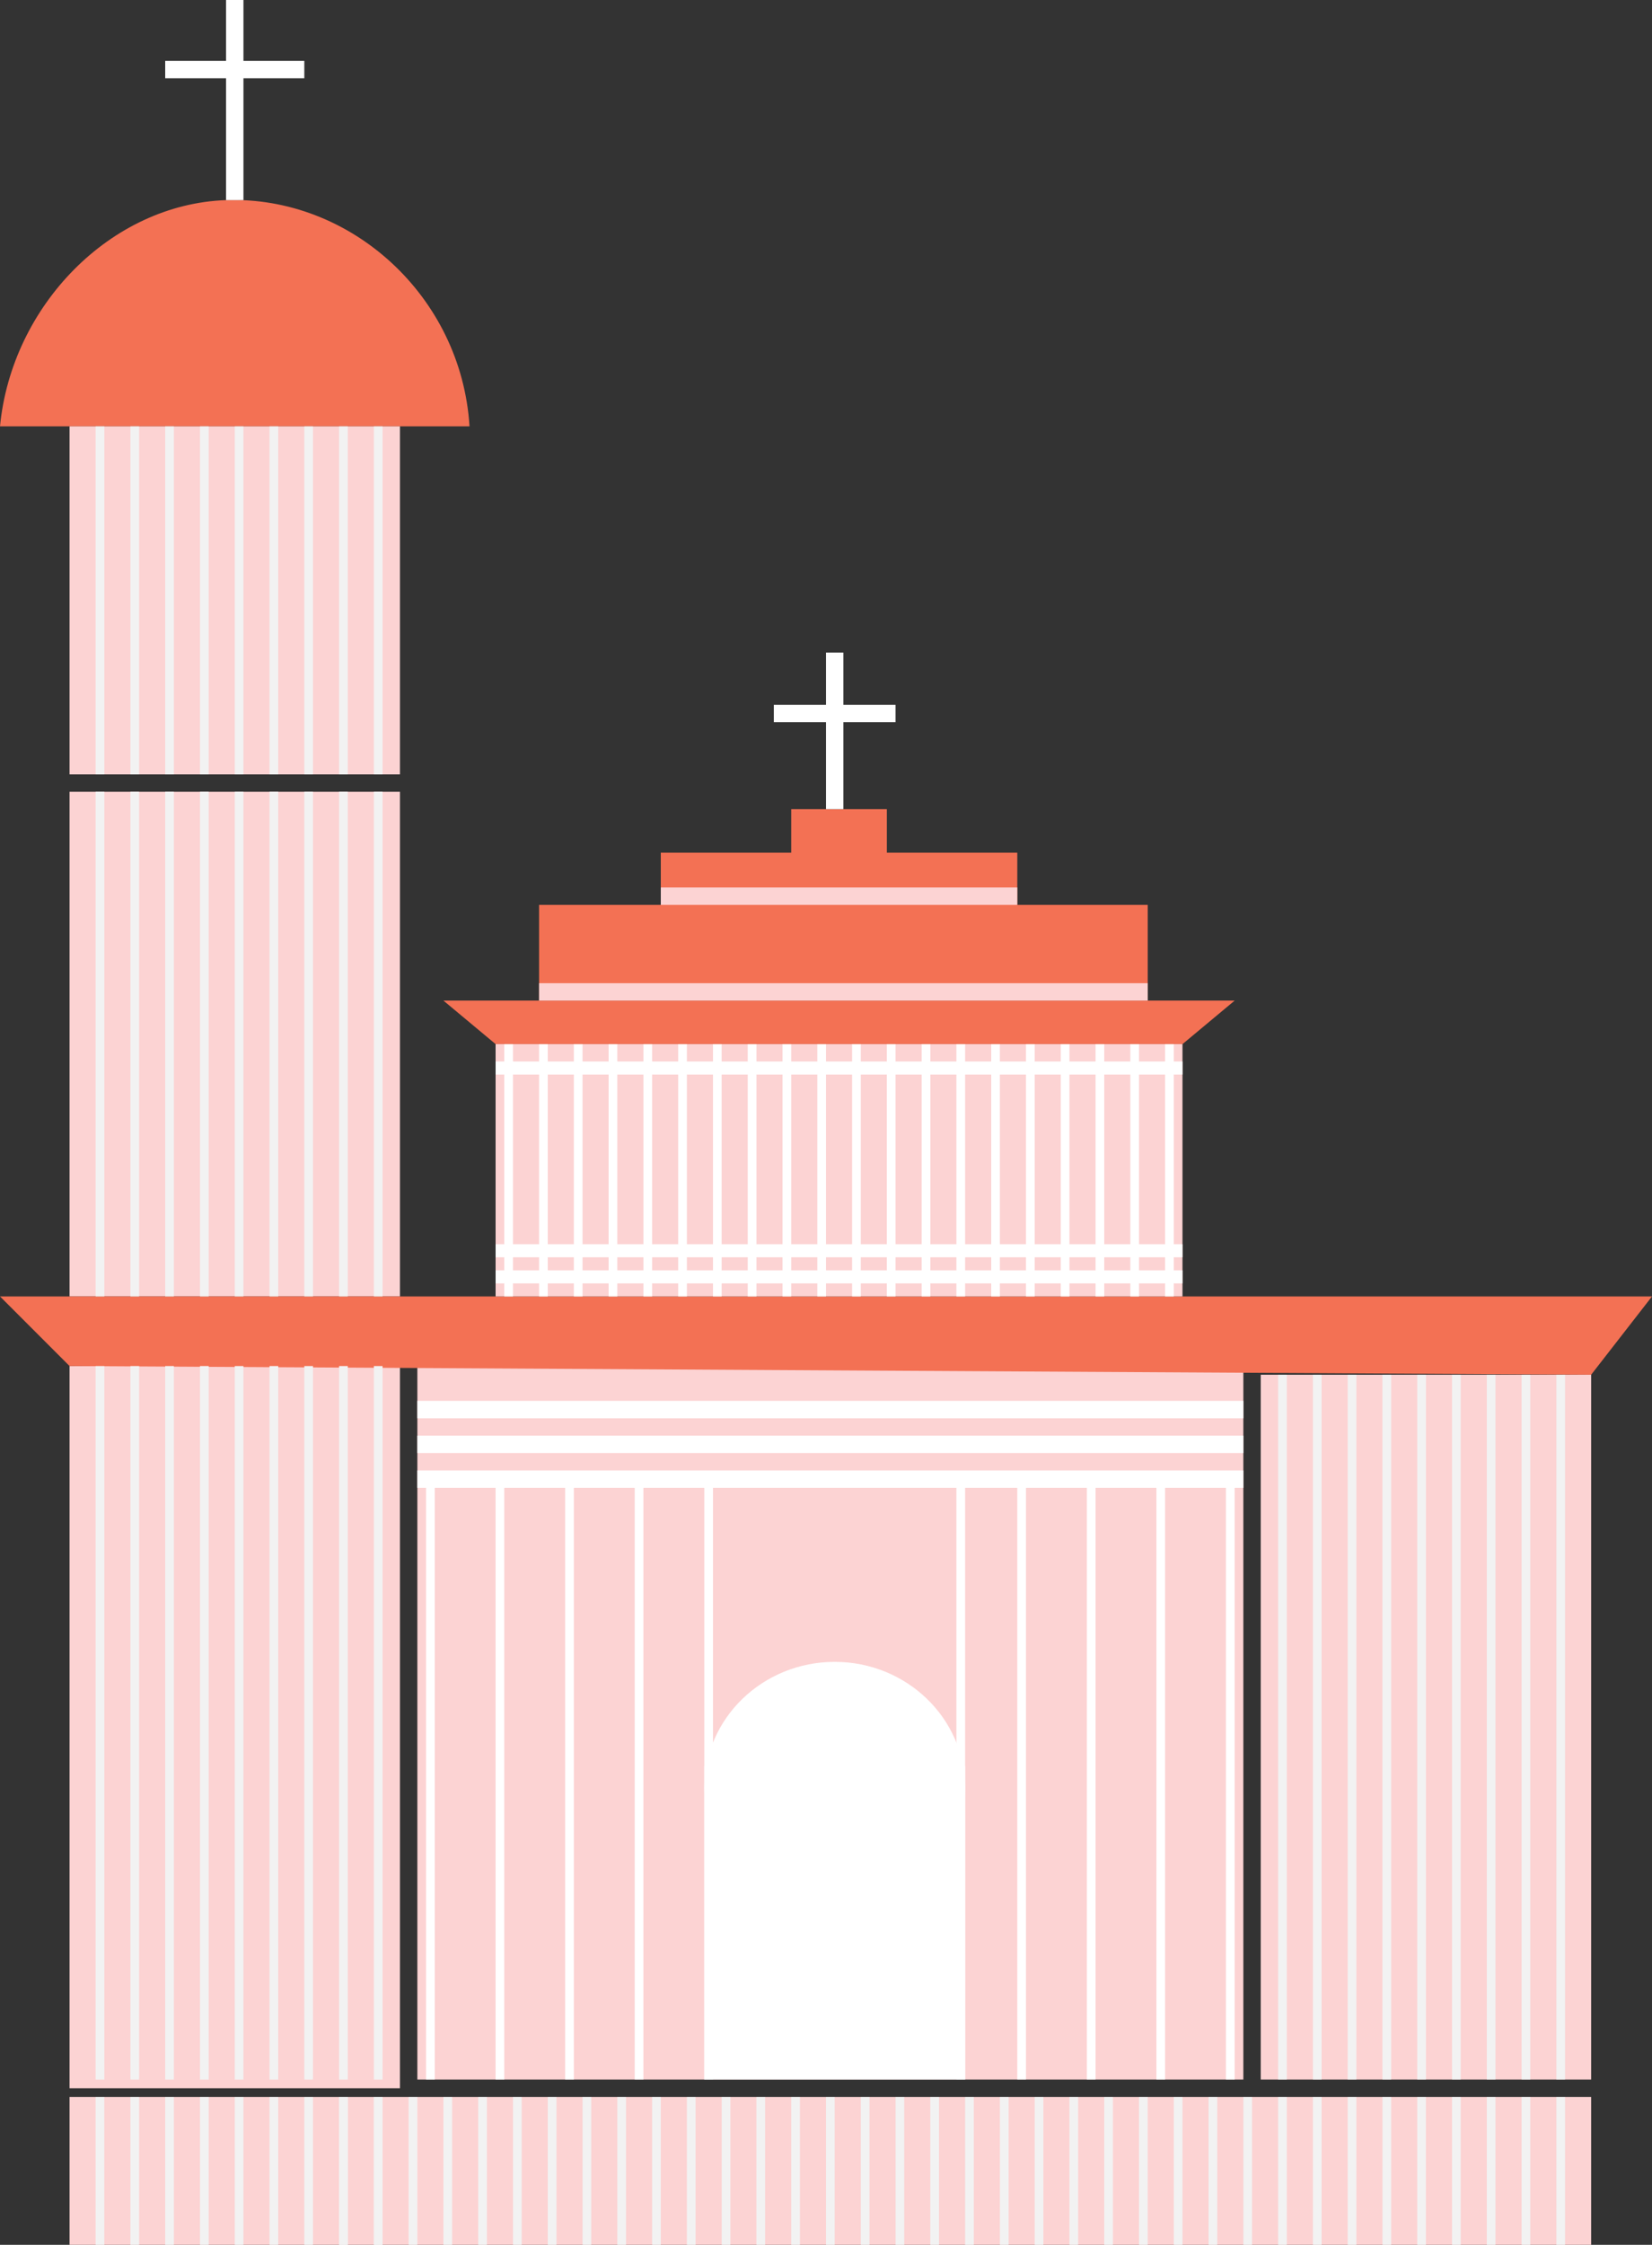 <svg id="building_8" data-name="building 8" xmlns="http://www.w3.org/2000/svg" viewBox="0 0 190 258"><rect x="0" y="0" width="190" height="258" fill="#333333" stroke="none"/><defs><style>.cls-1{fill:#f37154;}.cls-2{fill:#fcd3d3;}.cls-3,.cls-4{fill:#fff;}.cls-4{stroke:#f2f2f2;stroke-miterlimit:10;}</style></defs><title>building-8</title><path class="cls-1" d="M935,323c1.34-13.87,12.73-25.54,26-26,14.3-.5,27.06,11,28,26" transform="translate(-935 -274)"/><polyline class="cls-1" points="62 115 62 104 76 104 76 98 91 98 91 93 102 93 102 98 117 98 117 104 132 104 132 115"/><rect class="cls-2" x="8" y="49" width="38" height="40"/><rect class="cls-2" x="8" y="91" width="38" height="58"/><rect class="cls-2" x="8" y="157" width="38" height="83"/><rect class="cls-2" x="48" y="157" width="95" height="82"/><rect class="cls-2" x="145" y="158" width="38" height="81"/><polygon class="cls-1" points="183 158 8 157 0 149 190 149 183 158"/><polygon class="cls-1" points="136 120 57 120 51 115 142 115 136 120"/><rect class="cls-2" x="57" y="120" width="79" height="29"/><rect class="cls-2" x="8" y="241" width="175" height="17"/><rect class="cls-3" x="19" y="7" width="16" height="2"/><rect class="cls-3" x="26" width="2" height="23"/><rect class="cls-3" x="95" y="75" width="2" height="18"/><rect class="cls-3" x="89" y="81" width="14" height="2"/><rect class="cls-2" x="62" y="113" width="70" height="2"/><rect class="cls-2" x="76" y="102" width="41" height="2"/><rect class="cls-3" x="81" y="203" width="30" height="36"/><ellipse class="cls-3" cx="96" cy="205.5" rx="15" ry="14.5"/><rect class="cls-3" x="57" y="146" width="79" height="1.5"/><rect class="cls-3" x="48" y="161" width="95" height="2"/><rect class="cls-3" x="48" y="165" width="95" height="2"/><rect class="cls-3" x="48" y="169" width="95" height="2"/><rect class="cls-3" x="57" y="143" width="79" height="1.5"/><rect class="cls-3" x="57" y="122" width="79" height="1.5"/><rect class="cls-3" x="141" y="171" width="1" height="68"/><rect class="cls-3" x="133" y="171" width="1" height="68"/><rect class="cls-3" x="125" y="171" width="1" height="68"/><rect class="cls-3" x="117" y="171" width="1" height="68"/><rect class="cls-3" x="110" y="171" width="1" height="68"/><rect class="cls-3" x="58" y="120" width="1" height="29"/><rect class="cls-3" x="62" y="120" width="1" height="29"/><rect class="cls-3" x="66" y="120" width="1" height="29"/><rect class="cls-3" x="70" y="120" width="1" height="29"/><rect class="cls-3" x="74" y="120" width="1" height="29"/><rect class="cls-3" x="78" y="120" width="1" height="29"/><rect class="cls-3" x="82" y="120" width="1" height="29"/><rect class="cls-3" x="86" y="120" width="1" height="29"/><rect class="cls-3" x="90" y="120" width="1" height="29"/><rect class="cls-3" x="94" y="120" width="1" height="29"/><rect class="cls-3" x="98" y="120" width="1" height="29"/><rect class="cls-3" x="102" y="120" width="1" height="29"/><rect class="cls-3" x="106" y="120" width="1" height="29"/><rect class="cls-3" x="110" y="120" width="1" height="29"/><rect class="cls-3" x="114" y="120" width="1" height="29"/><rect class="cls-3" x="118" y="120" width="1" height="29"/><rect class="cls-3" x="122" y="120" width="1" height="29"/><rect class="cls-3" x="126" y="120" width="1" height="29"/><rect class="cls-3" x="134" y="120" width="1" height="29"/><rect class="cls-3" x="130" y="120" width="1" height="29"/><rect class="cls-3" x="73" y="171" width="1" height="68"/><rect class="cls-3" x="81" y="171" width="1" height="68"/><rect class="cls-3" x="65" y="171" width="1" height="68"/><rect class="cls-3" x="57" y="171" width="1" height="68"/><rect class="cls-3" x="49" y="171" width="1" height="68"/><line class="cls-4" x1="11.5" y1="89" x2="11.5" y2="49"/><line class="cls-4" x1="15.5" y1="89" x2="15.5" y2="49"/><line class="cls-4" x1="19.5" y1="89" x2="19.5" y2="49"/><line class="cls-4" x1="23.5" y1="89" x2="23.5" y2="49"/><line class="cls-4" x1="27.5" y1="89" x2="27.5" y2="49"/><line class="cls-4" x1="31.5" y1="89" x2="31.5" y2="49"/><line class="cls-4" x1="35.5" y1="89" x2="35.5" y2="49"/><line class="cls-4" x1="39.5" y1="89" x2="39.5" y2="49"/><line class="cls-4" x1="43.5" y1="89" x2="43.5" y2="49"/><line class="cls-4" x1="11.5" y1="239" x2="11.5" y2="157"/><line class="cls-4" x1="15.5" y1="239" x2="15.5" y2="157"/><line class="cls-4" x1="19.5" y1="239" x2="19.5" y2="157"/><line class="cls-4" x1="23.5" y1="239" x2="23.5" y2="157"/><line class="cls-4" x1="27.5" y1="239" x2="27.5" y2="157"/><line class="cls-4" x1="31.5" y1="239" x2="31.5" y2="157"/><line class="cls-4" x1="35.5" y1="239" x2="35.5" y2="157"/><line class="cls-4" x1="39.5" y1="239" x2="39.5" y2="157"/><line class="cls-4" x1="43.5" y1="239" x2="43.5" y2="157"/><line class="cls-4" x1="147.5" y1="239" x2="147.5" y2="158"/><line class="cls-4" x1="151.5" y1="239" x2="151.5" y2="158"/><line class="cls-4" x1="155.5" y1="239" x2="155.5" y2="158"/><line class="cls-4" x1="159.5" y1="239" x2="159.5" y2="158"/><line class="cls-4" x1="163.5" y1="239" x2="163.5" y2="158"/><line class="cls-4" x1="167.5" y1="239" x2="167.5" y2="158"/><line class="cls-4" x1="171.5" y1="239" x2="171.5" y2="158"/><line class="cls-4" x1="175.5" y1="239" x2="175.5" y2="158"/><line class="cls-4" x1="179.5" y1="239" x2="179.5" y2="158"/><line class="cls-4" x1="11.5" y1="258" x2="11.5" y2="241"/><line class="cls-4" x1="15.5" y1="258" x2="15.5" y2="241"/><line class="cls-4" x1="19.5" y1="258" x2="19.5" y2="241"/><line class="cls-4" x1="23.5" y1="258" x2="23.5" y2="241"/><line class="cls-4" x1="27.5" y1="258" x2="27.5" y2="241"/><line class="cls-4" x1="31.5" y1="258" x2="31.5" y2="241"/><line class="cls-4" x1="35.5" y1="258" x2="35.5" y2="241"/><line class="cls-4" x1="39.5" y1="258" x2="39.5" y2="241"/><line class="cls-4" x1="43.5" y1="258" x2="43.5" y2="241"/><line class="cls-4" x1="147.5" y1="258" x2="147.5" y2="241"/><line class="cls-4" x1="151.5" y1="258" x2="151.5" y2="241"/><line class="cls-4" x1="155.5" y1="258" x2="155.5" y2="241"/><line class="cls-4" x1="159.5" y1="258" x2="159.5" y2="241"/><line class="cls-4" x1="163.5" y1="258" x2="163.5" y2="241"/><line class="cls-4" x1="167.5" y1="258" x2="167.5" y2="241"/><line class="cls-4" x1="171.5" y1="258" x2="171.5" y2="241"/><line class="cls-4" x1="175.5" y1="258" x2="175.5" y2="241"/><line class="cls-4" x1="179.5" y1="258" x2="179.5" y2="241"/><line class="cls-4" x1="111.5" y1="258" x2="111.5" y2="241"/><line class="cls-4" x1="115.5" y1="258" x2="115.5" y2="241"/><line class="cls-4" x1="119.5" y1="258" x2="119.5" y2="241"/><line class="cls-4" x1="123.5" y1="258" x2="123.5" y2="241"/><line class="cls-4" x1="127.5" y1="258" x2="127.5" y2="241"/><line class="cls-4" x1="131.5" y1="258" x2="131.5" y2="241"/><line class="cls-4" x1="135.5" y1="258" x2="135.5" y2="241"/><line class="cls-4" x1="139.5" y1="258" x2="139.5" y2="241"/><line class="cls-4" x1="143.5" y1="258" x2="143.5" y2="241"/><line class="cls-4" x1="75.5" y1="258" x2="75.5" y2="241"/><line class="cls-4" x1="79.5" y1="258" x2="79.5" y2="241"/><line class="cls-4" x1="83.5" y1="258" x2="83.5" y2="241"/><line class="cls-4" x1="87.5" y1="258" x2="87.5" y2="241"/><line class="cls-4" x1="91.5" y1="258" x2="91.5" y2="241"/><line class="cls-4" x1="95.5" y1="258" x2="95.5" y2="241"/><line class="cls-4" x1="99.5" y1="258" x2="99.5" y2="241"/><line class="cls-4" x1="103.5" y1="258" x2="103.5" y2="241"/><line class="cls-4" x1="107.5" y1="258" x2="107.5" y2="241"/><line class="cls-4" x1="39.5" y1="258" x2="39.5" y2="241"/><line class="cls-4" x1="43.5" y1="258" x2="43.5" y2="241"/><line class="cls-4" x1="47.5" y1="258" x2="47.5" y2="241"/><line class="cls-4" x1="51.5" y1="258" x2="51.5" y2="241"/><line class="cls-4" x1="55.5" y1="258" x2="55.5" y2="241"/><line class="cls-4" x1="59.5" y1="258" x2="59.5" y2="241"/><line class="cls-4" x1="63.5" y1="258" x2="63.5" y2="241"/><line class="cls-4" x1="67.5" y1="258" x2="67.5" y2="241"/><line class="cls-4" x1="71.5" y1="258" x2="71.5" y2="241"/><line class="cls-4" x1="11.5" y1="149" x2="11.5" y2="91"/><line class="cls-4" x1="15.5" y1="149" x2="15.5" y2="91"/><line class="cls-4" x1="19.5" y1="149" x2="19.5" y2="91"/><line class="cls-4" x1="23.5" y1="149" x2="23.5" y2="91"/><line class="cls-4" x1="27.5" y1="149" x2="27.5" y2="91"/><line class="cls-4" x1="31.5" y1="149" x2="31.5" y2="91"/><line class="cls-4" x1="35.5" y1="149" x2="35.5" y2="91"/><line class="cls-4" x1="39.5" y1="149" x2="39.5" y2="91"/><line class="cls-4" x1="43.5" y1="149" x2="43.5" y2="91"/></svg>